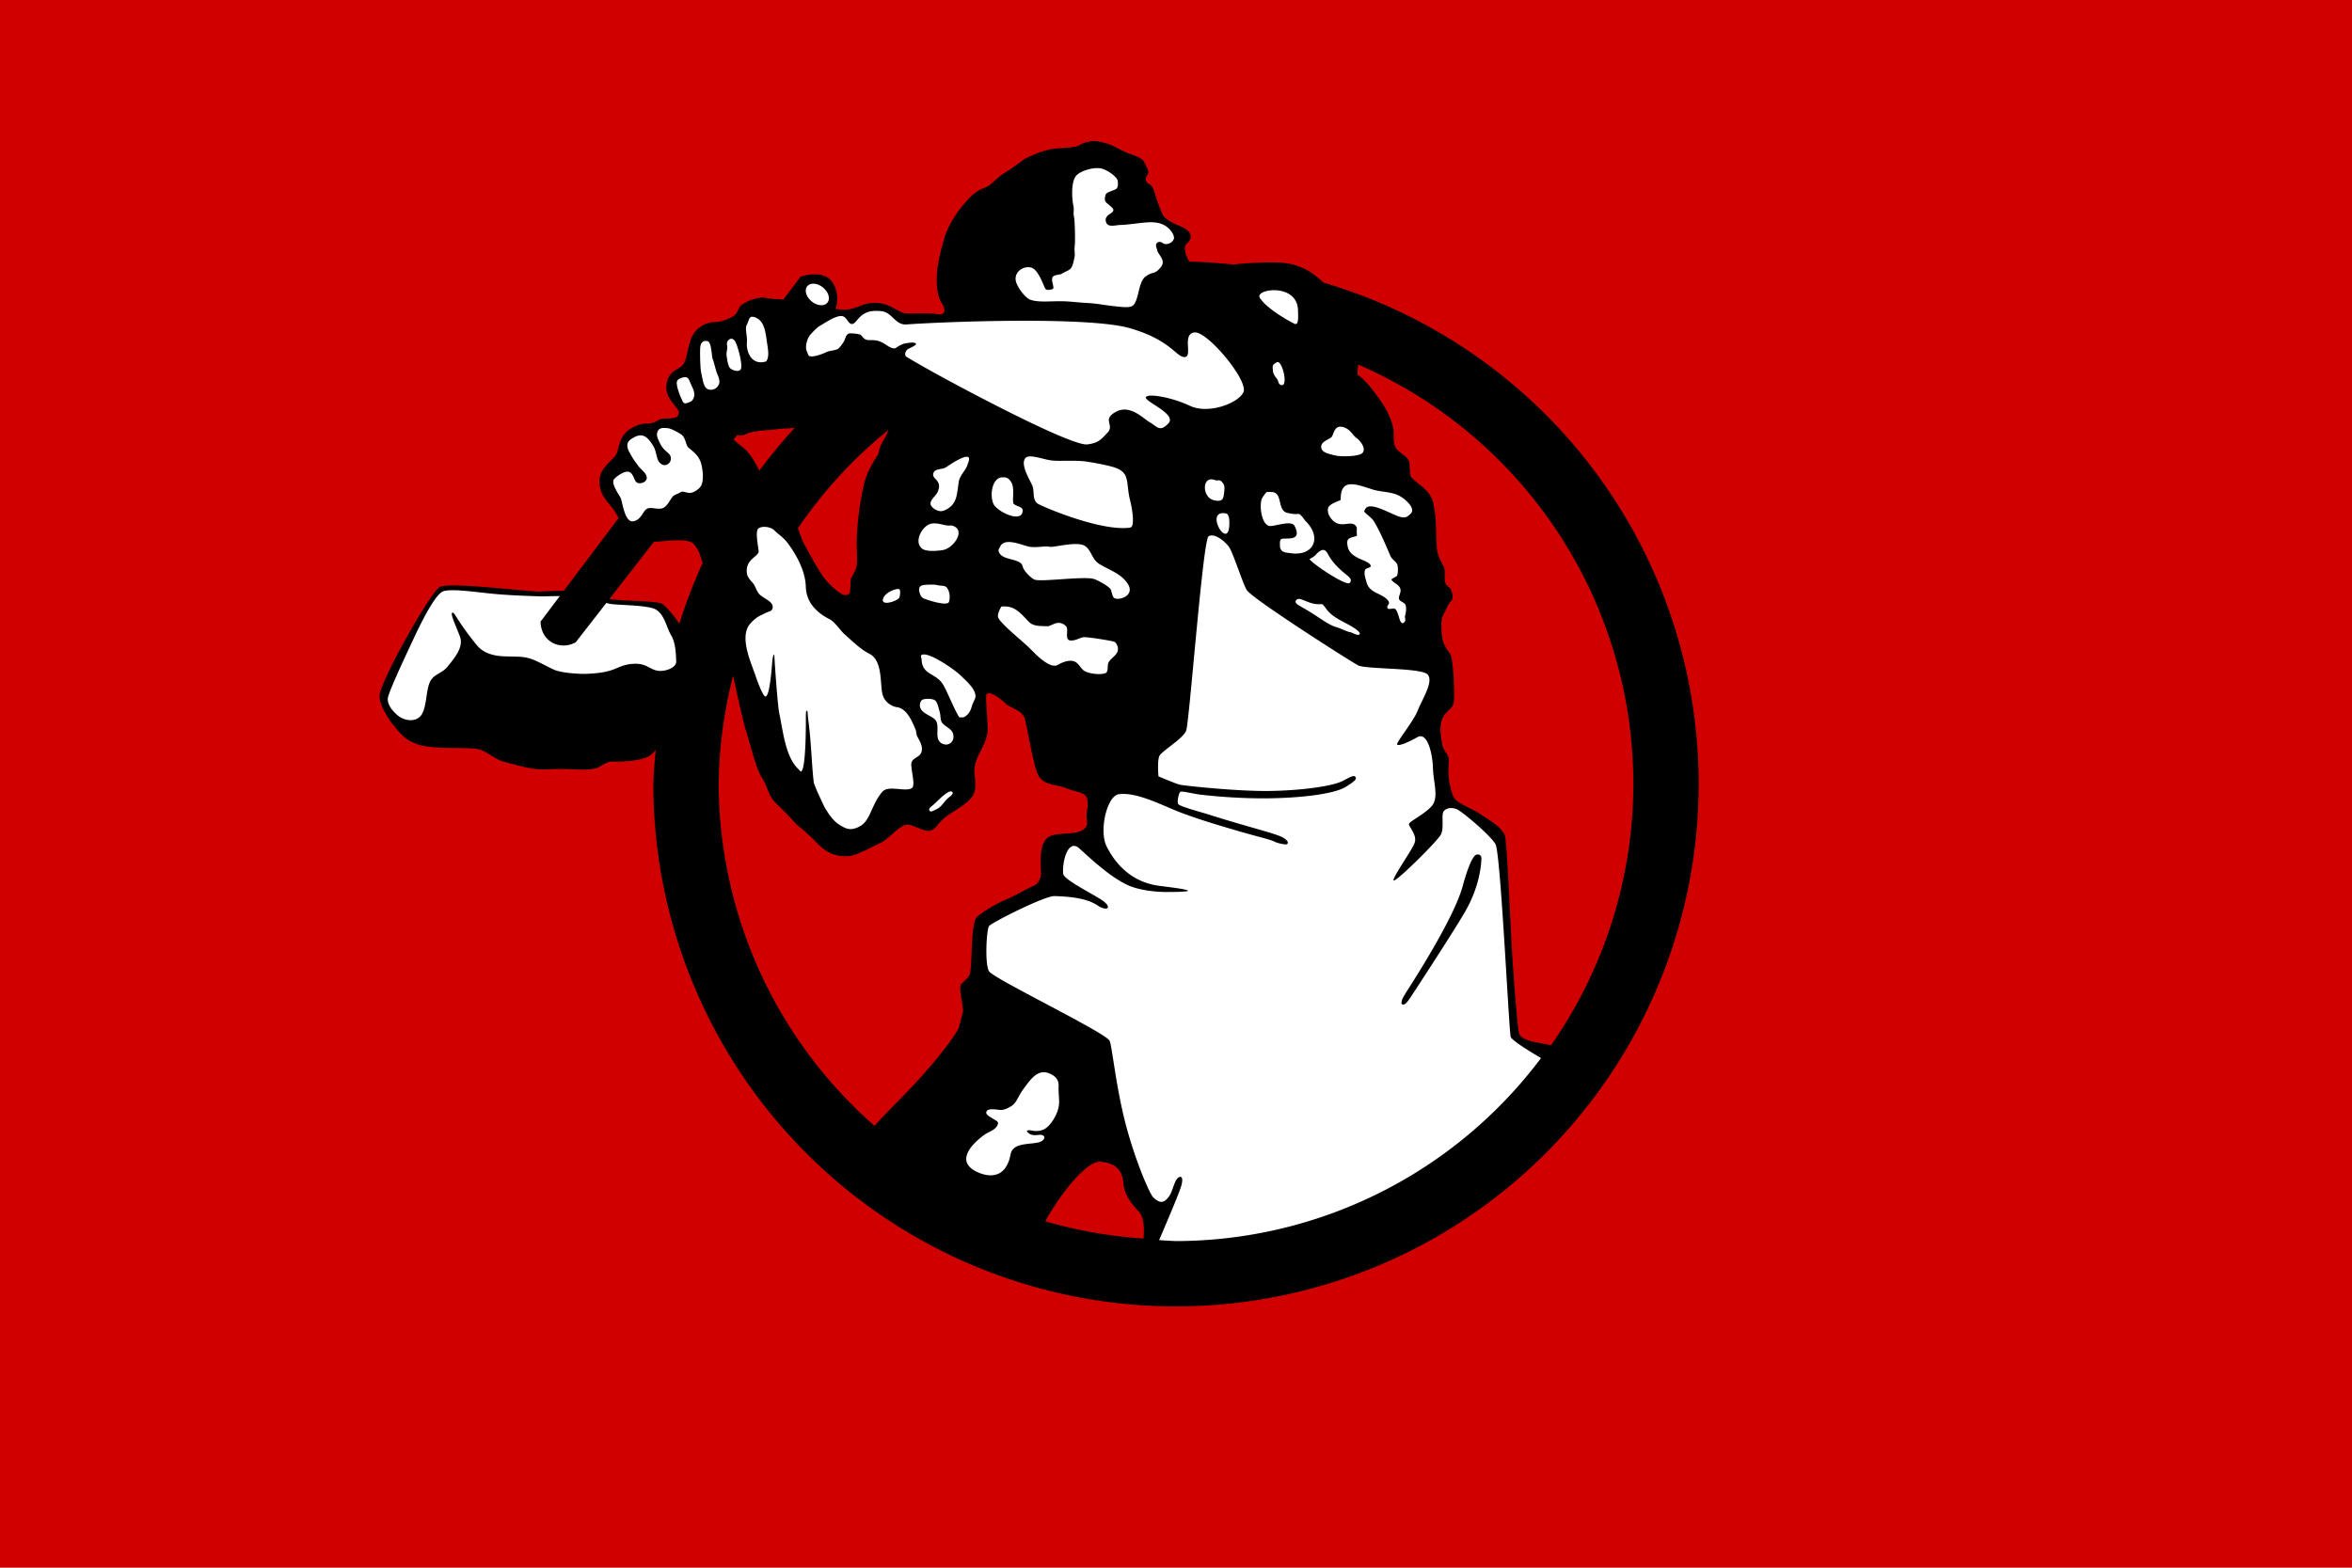 <svg xmlns="http://www.w3.org/2000/svg" xml:space="preserve" id="svg1" width="4608" height="3072" version="1.1" viewBox="0 0 1219.2 812.8"><defs id="defs1"><style id="style1">.cls-1{fill:#0283c0}.cls-2{fill:#fff}.cls-3{fill:#ef483f}</style></defs><path id="rect1" d="M 0 0 L 0 812.8 L 1219.2 812.8 L 1219.2 0 L 0 0 z" style="fill:#d00000;fill-rule:evenodd;stroke:none;stroke-width:8.467;stroke-linecap:round;stroke-linejoin:round;fill-opacity:1"/><path id="path1" d="m 566.775,73.141 v 0.002 l 0.016,0.012 c -1.932,0.061 -4.653,0.611 -7.136,2.023 -2.486,1.427 -7.342,1.424 -11.523,1.758 -4.183,0.312 -8.332,1.568 -11.068,2.796 -2.731,1.243 -4.814,1.809 -7.027,3.463 -2.21,1.659 -5.125,3.837 -9.009,6.275 -3.885,2.434 -5.52,4.646 -8.408,6.674 -2.887,2.03 -5.119,1.311 -10.256,6.646 -5.133,5.347 -10.788,13.264 -13.002,21.172 -2.213,7.908 -5.619,19.955 -2.618,30.103 0.658,2.18 1.856,3.37 2.487,5.224 1.316,3.865 -1.587,3.98 -4.338,3.437 -2.752,-0.533 -14.624,0.152 -16.441,-0.439 -4.389,-1.445 -7.857,-5.13 -14.193,-5.263 -6.336,-0.122 -7.778,1.773 -12.721,3.077 -2.969,0.781 -5.845,0.504 -8.5,0.017 l 0.119,-0.153 c 1.966,-5.909 0.235,-11.664 -2.642,-14.865 -2.879,-3.208 -9.224,-3.679 -15.489,-1.668 l -9.003,11.941 c -1.041,-0.14 -2.085,-0.275 -3.228,-0.294 -5.853,-0.092 -6.318,-1.377 -9.991,-0.499 -3.673,0.872 -4.366,1.063 -8.07,3.267 -1.852,1.102 -1.875,3.47 -3.703,5.316 -1.828,1.846 -7.202,3.588 -8.638,3.667 -2.869,0.153 -7.636,0.153 -11.794,4.828 -4.159,4.663 -3.926,13.323 -6.177,16.896 -2.25,3.574 -7.59,2.789 -8.896,10.654 -1.31,7.905 6.935,11.978 6.303,15.114 -0.318,1.567 -0.915,2.134 -3.403,2.517 -2.489,0.386 -5.221,-0.274 -7.319,1.076 -5.267,3.387 -6.368,-0.185 -13.88,4.151 -6.982,4.022 -6.029,11.125 -8.189,14.144 -2.158,3.019 -8.299,6.711 -8.306,13.22 -0.017,6.508 3.329,9.859 6.944,14.249 1.225,1.714 2.083,3.247 3.047,4.85 l -28.519,37.83 c -4.677,-0.058 -9.244,0.186 -12.272,0.343 -4.729,0.275 -47.101,-5.155 -52.02,-2.335 -4.918,2.822 -31.34,49.639 -31.187,56.733 0.15,7.095 10.385,20.115 15.127,22.717 4.742,2.605 7.21,2.879 10.91,3.354 8.122,1.069 15.319,0.311 23.367,0.978 4.736,0.392 8.338,3.777 12.41,5.825 1.879,0.935 11.487,3.342 14.447,3.97 8.082,1.711 12.225,0.619 18.666,0.742 6.441,0.144 14.017,0.912 18.044,-0.616 l -0.002,-0.017 c 1.499,-0.575 5.178,-3.322 7.554,-3.23 2.376,0.101 13.154,0.196 18.711,-2.529 1.433,-0.702 2.73,-1.936 3.974,-3.54 A 270.933,270.933 0 0 0 338.667,406.4 270.933,270.933 0 0 0 609.6,677.333 270.933,270.933 0 0 0 880.533,406.4 270.933,270.933 0 0 0 685.954,146.498 c -2.849,-2.732 -5.757,-5.218 -9.958,-7.221 -6.563,-3.138 -12.161,-3.482 -21.943,-3.156 -8.058,0.287 -12.201,0.686 -14.62,1.054 a 270.933,270.933 0 0 0 -22.831,-1.537 c -1.432,-1.663 -2.382,-5.277 -2.406,-7.241 -0.029,-1.996 3.289,-3.157 3.037,-6.086 -0.275,-2.93 -4.094,-4.531 -7.062,-5.723 -2.97,-1.188 -6.498,-3.412 -7.332,-5.084 -1.347,-2.648 -2.668,-6.553 -3.633,-9.384 -0.689,-2.045 -1.082,-4.459 -2.625,-6.024 -0.618,-0.631 -1.882,-1.137 -2.406,-2.184 -0.814,-1.626 0.334,-2.571 0.946,-3.966 0.612,-1.393 -1.379,-4.479 -2.263,-6.275 -0.897,-1.788 -4.642,-3.019 -7.82,-4.149 -3.177,-1.127 -8.08,-4.29 -11.454,-5.157 -3.377,-0.885 -4.878,-1.305 -6.81,-1.225 z M 704.083,189.025 A 237.067,237.067 0 0 1 846.667,406.4 237.067,237.067 0 0 1 804.021,541.918 c -5.367,-1.26 -15.382,-1.947 -16.575,-6.123 -0.689,-2.431 -2.893,-26.752 -4.142,-51.319 -1.249,-24.567 -2.324,-49.223 -3.303,-51.485 -1.959,-4.527 -8.324,-7.962 -13.094,-11.18 -3.764,-2.541 -11.696,-5.386 -13.268,-8.279 -1.564,-2.896 -2.856,-9.872 -2.853,-13.249 0.012,-3.378 0.766,-7.515 -0.697,-9.284 -1.463,-1.766 -2.605,-4.396 -2.742,-6.362 -0.153,-1.965 -1.363,-6.486 -0.061,-11.05 1.295,-4.56 5.737,-5.849 6.284,-9.277 0.548,-3.428 -0.091,-23.35 -2.014,-25.636 -1.916,-2.287 -3.522,-5.219 -3.85,-7.675 -0.346,-2.455 -1.283,-9.126 0.477,-12.306 1.763,-3.175 2.516,-5.658 4.059,-7.108 1.521,-1.445 0.424,-4.154 0.029,-5.6 -0.383,-1.442 -2.403,-1.84 -3.015,-3.629 -0.866,-2.516 0.277,-6.236 -0.957,-8.717 -1.292,-2.593 -2.376,-4.207 -3.084,-7.083 -0.716,-2.875 -0.638,-7.758 -0.816,-12.834 -0.184,-5.075 -0.492,-8.591 -1.383,-12.749 -1.433,-6.644 -7.275,-9.279 -11.325,-13.39 -1.252,-1.277 -0.647,-6.496 -1.268,-8.318 -1.029,-3.061 -5.044,-4.289 -6.703,-6.804 -2.082,-3.153 -0.823,-7.254 -1.579,-10.797 -0.992,-4.58 -3.483,-9.718 -6.738,-14.253 -3.256,-4.535 -7.72,-10.843 -11.703,-13.015 -0.041,-1.881 0.134,-3.627 0.384,-5.37 z M 411.945,221.873 a 270.933,270.933 0 0 0 -18.365,22.147 c -1.742,-3.683 -4.554,-8.604 -7.636,-11.351 -1.5,-1.336 -4.063,-3.166 -5.638,-4.835 l 1.766,-2.267 c 1.384,0.219 2.913,0.402 3.955,-0.179 4.367,-2.434 13.092,-2.208 16.654,-2.854 1.586,-0.289 5.322,-0.355 9.264,-0.662 z m 48.719,0.928 c -0.263,0.577 -0.549,1.139 -0.768,1.725 -0.94,2.52 -2.719,4.643 -3.712,7.319 -0.539,1.454 -0.569,3.158 -1.457,4.49 -2.859,4.294 -5.713,9.625 -6.914,14.892 -2.125,9.306 -3.373,18.906 -3.685,28.472 -0.153,4.249 0.345,8.567 0.06,12.804 -0.153,2.419 -1.79,5.173 -2.855,6.908 -0.527,0.869 -0.459,5.586 -0.722,7.345 -0.245,1.757 -2.481,2.401 -4.423,1.143 -3.238,-2.088 -7.238,-5.512 -10.305,-10.151 -3.063,-4.639 -8.999,-15.319 -9.951,-17.609 -0.686,-1.652 -1.545,-4.216 -2.344,-6.193 a 237.067,237.067 0 0 1 47.077,-51.144 z m -111.002,57.356 c 4.226,-0.145 8.304,0.152 9.857,1.808 2.921,3.115 3.551,6.558 4.735,9.865 a 270.933,270.933 0 0 0 -12.112,31.535 c -3.151,-4.717 -6.959,-9.026 -8.881,-10.319 -2.384,-1.598 -22.228,-1.344 -27.319,-2.545 L 338.908,281.003 c 2.152,-0.113 6.528,-0.701 10.754,-0.846 z m 30.361,70.117 c 2.342,11.032 5.371,24.823 6.847,29.151 1.803,5.289 4.812,18.82 7.987,23.62 3.169,4.801 3.34,9.316 6.791,12.815 3.451,3.501 6.459,6.08 10.437,10.782 1.35,1.592 4.72,3.491 11.547,10.584 6.827,7.101 12.608,6.784 16.375,6.648 3.766,-0.153 11.91,-4.78 16.164,-6.738 4.256,-1.959 7.377,-6.378 11.928,-8.95 4.664,-2.636 11.476,5.197 15.971,1.62 2.434,-1.941 2.827,-4.518 10.162,-8.992 7.335,-4.474 9.598,-7.125 10.581,-9.369 1.92,-4.38 -0.367,-9.974 0.539,-14.353 1.466,-7.08 5.288,-9.645 6.55,-17.488 0.456,-2.835 -1.353,-18.715 -0.512,-19.659 1.76,-1.972 7.674,2.627 9.917,4.854 2.244,2.229 8.631,3.514 9.874,7.677 1.237,4.163 4.331,24.101 7.036,29.482 2.691,5.386 9.843,4.742 14.505,6.718 4.663,1.972 8.677,1.83 10.336,4.332 1.662,2.498 0.123,8.146 0.153,9.855 0.029,1.212 0.596,4.046 0.121,5.108 -2.712,6.195 -15.39,2.68 -20.034,6.171 -4.647,3.491 -3.845,11.93 -3.687,18.004 0.245,3.148 -1.578,6.284 -3.874,7.153 -2.296,0.876 -9.634,5.141 -15.005,7.439 -5.371,2.296 -12.724,6.911 -14.5,8.902 -3.188,3.576 -2.117,26.305 -3.618,29.699 -0.833,1.904 -3.378,3.789 -4.3,4.824 -1.849,2.072 1.542,12.136 0.731,14.931 -0.701,2.461 -1.305,5.084 -1.997,7.522 -0.664,2.333 -8.409,13.564 -21.969,28.295 l 0.002,0.025 c -8.012,8.705 -16.556,16.752 -21.715,22.834 A 237.067,237.067 0 0 1 372.533,406.4 237.067,237.067 0 0 1 380.023,350.273 Z M 803.186,543.133 a 237.067,237.067 0 0 1 -3.358,4.648 c 1.122,-1.547 2.275,-3.073 3.358,-4.648 z m -232.711,59.193 c 8.395,0.719 11.495,5.006 11.839,11.235 0.245,4.676 3.422,9.89 7.673,14.206 2.967,3.01 3.29,8.715 2.757,14.372 a 237.067,237.067 0 0 1 -50.917,-8.96 c 8.02,-14.425 21.529,-31.467 28.648,-30.854 z" style="display:inline;fill:#000;fill-opacity:1;stroke:none;stroke-width:67.733;stroke-miterlimit:128"/><path id="path3531" d="m 569.138,87.157 0.001,0.002 c -3.717,-0.101 -9.164,1.578 -11.253,3.917 -2.804,3.149 -2.283,12.012 -1.404,16.1 0.346,1.672 -0.216,3.366 0.213,5.061 0.536,2.066 0.706,13.448 0.403,15.376 -0.306,1.95 0.274,3.974 -0.124,5.845 -1.46,7.042 -1.824,5.771 -6.714,8.534 -1.056,0.6 -4.033,0.331 -4.698,1.864 -0.83,1.895 1.36,5.558 0.062,5.997 -1.28,0.468 -2.49,0.671 -3.569,0.123 l 0.037,-0.008 c -0.735,-0.361 -3.335,-9.519 -7.125,-11.07 -3.789,-1.549 -9.701,1.853 -8.311,7.156 0.753,2.835 4.582,8.204 7.27,9.275 3.811,1.515 10.088,0.838 15.432,0.844 5.344,0.012 8.758,0.63 14.093,0.905 5.336,0.306 7.173,0.858 13.309,1.575 6.136,0.713 8.125,0.802 9.742,0.183 4.058,-1.549 3.137,-12.655 7.445,-15.561 0.778,-0.524 1.698,-1.112 2.519,-1.422 1.672,-0.628 2.701,-0.214 5.246,-3.311 2.541,-3.122 -0.413,-5.712 -1.521,-7.854 -0.327,-0.695 -0.519,-1.731 -0.804,-2.506 -0.768,-2.25 1.459,-3.602 3.26,-2.199 1.708,1.329 4.862,0.183 5.762,-1.914 0.462,-1.053 -0.245,-2.59 -0.821,-3.486 -3.158,-4.783 -7.877,-5.645 -12.97,-5.284 -5.093,0.358 -9.485,1.236 -14.151,1.347 -1.919,0.061 -5.787,1.252 -6.87,-0.906 -1.776,-3.543 1.994,-4.641 3.132,-5.917 1.139,-1.28 -0.334,-2.274 -1.926,-3.652 -1.61,-1.375 -2.697,-1.681 -1.69,-5.218 0.441,-1.54 4.85,-2.192 5.753,-3.269 0.903,-1.078 0.572,-2.838 0.548,-3.697 -0.029,-2.048 -5.241,-5.95 -8.805,-6.673 -0.446,-0.09 -0.942,-0.141 -1.473,-0.156 z M 421.604,147.079 v 5.1e-4 a 6.742,4.648 39.275 0 0 -3.365,1.624 6.742,4.648 39.275 0 0 2.938,7.895 6.742,4.648 39.275 0 0 7.946,0.021 6.742,4.648 39.275 0 0 -2.936,-7.895 6.742,4.648 39.275 0 0 -4.583,-1.645 z m 239.155,3.378 v 5.2e-4 c -4.86,-0.092 -9.042,1.797 -7.707,3.952 2.847,4.597 11.787,10.346 17.905,13.422 v -0.002 c 2.363,1.188 1.965,-3.838 1.886,-6.929 -0.184,-7.237 -5.847,-10.011 -11.104,-10.399 -0.329,-0.025 -0.656,-0.037 -0.98,-0.045 z M 454.706,161.194 c -0.654,-0.021 -1.276,-0.012 -1.867,0.033 -3.542,0.245 -6.084,1.673 -8.837,5.076 -3.663,4.55 -4.294,-1.41 -7.042,-2.316 -2.997,-0.986 -9.364,3.488 -12.009,4.984 -1.436,0.811 -3.737,3.261 -4.946,4.619 -1.43,1.61 -3.003,6.125 -1.69,8.756 0.275,0.557 0.505,1.427 0.827,1.905 1.114,1.68 7.95,-0.989 8.994,-1.577 1.675,-0.949 4.565,-0.861 6.073,-1.703 1.105,-0.625 3.008,-3.318 3.575,-4.613 0.508,-1.157 0.724,-2.613 1.988,-3.333 0.894,-0.502 5.886,0.092 6.476,0.673 1.378,1.399 1.811,2.709 4.449,2.644 4.183,-0.092 5.87,0.548 9.619,3.084 0.49,0.331 2.978,1.819 4.153,0.931 1.176,-0.888 3.342,-2.09 4.884,-2.335 3.624,-0.569 4.457,-0.518 5.316,0.029 0.86,0.554 -1.285,1.632 -3.49,2.67 -2.207,1.041 -2.437,3.663 -1.234,4.313 10.468,6.318 29.182,16.505 49.695,26.889 20.514,10.384 39.525,19.049 43.984,18.489 5.405,-0.68 6.906,-2.192 10.565,-6.19 3.658,-3.996 -3.143,-6.658 4.24,-10.69 7.382,-4.032 14.042,3.38 17.714,5.498 3.672,2.115 5.026,5.249 9.548,0.458 4.522,-4.789 -12.42,-11.269 -11.705,-13.49 0.716,-2.219 13.413,-0.062 22.823,4.409 9.41,4.459 24.769,-1.128 27.718,-6.98 2.945,-5.854 -18.648,-31.783 -25.342,-31.074 -6.692,0.71 -0.709,12.677 -5.097,12.781 -4.387,0.092 -7.198,-8.898 -28.527,-15.003 -21.329,-6.105 -94.739,-3.416 -115.654,-1.914 -5.958,0.429 -7.372,-6.348 -13.141,-6.895 -0.721,-0.061 -1.406,-0.107 -2.06,-0.126 z m -64.799,3.035 5.2e-4,0.001 c -0.314,4.2e-4 -0.608,0.059 -0.814,0.23 -1.056,0.784 -1.014,2.152 -2.024,4.015 -1.029,1.858 0.415,5.738 0.093,9.222 -0.306,3.484 1.341,10.019 7.228,10.151 l 0.025,-0.025 c 0.52,0.029 2.5,-0.152 2.855,-0.633 1.696,-2.431 0.706,-6.739 0.326,-9.499 -0.716,-5.092 -1.21,-11.42 -6.29,-13.202 -0.301,-0.096 -0.877,-0.261 -1.4,-0.26 z m -10.791,11.393 c -0.685,-0.008 -1.311,0.443 -1.827,1.097 -0.912,1.151 -0.182,2.548 -0.305,3.729 -0.092,1.185 -0.601,2.774 -0.277,4.426 0.309,1.65 0.5,3.875 1.379,5.544 l 0.024,0.002 c 0.793,1.509 5.386,3.085 6.046,0.576 0.738,-2.78 -2.025,-12.835 -3.356,-14.398 -0.581,-0.684 -1.149,-0.969 -1.682,-0.976 h -5.2e-4 z m -13.099,1.159 c -1.689,-0.055 -2.773,0.983 -3,3 -0.245,2.339 -0.062,8.382 0.091,10.004 l -0.033,0.008 c 0.153,1.619 0.062,1.825 0.692,4.863 0.664,3.105 1.129,6.529 3.442,7.238 2.308,0.71 4.707,-0.582 5.491,-2.774 0.784,-2.195 -0.766,-4.565 -1.409,-6.682 -0.643,-2.115 -1.451,-5.566 -1.907,-6.45 -0.468,-0.885 -0.493,-8.697 -2.608,-9.114 -0.265,-0.053 -0.519,-0.084 -0.761,-0.091 z m 296.265,10.937 c -0.136,5.7e-4 -0.274,0.033 -0.409,0.106 -2.871,1.53 -2.078,2.34 -2.022,4.528 0.025,1.264 1.298,3.213 1.922,3.848 0.943,0.958 0.662,2.636 1.912,3.266 4.383,2.206 1.375,-11.761 -1.402,-11.749 z m -307.234,7.843 c -0.465,0.008 -1.029,0.115 -1.722,0.341 -3.163,1.056 -2.501,2.65 -2.363,4.062 0.092,0.976 1.182,4.462 2.088,6.305 0.913,1.829 0.984,3.758 3.889,2.373 0.661,-0.275 1.919,-0.245 2.764,-2.691 0.86,-2.458 -0.935,-5.257 -2.049,-7.893 -0.548,-1.339 -0.947,-2.532 -2.606,-2.497 z m 339.879,25.666 c -3.416,-0.082 -3.591,4.115 -4.664,5.321 -1.146,1.286 -5.518,2.348 -5.396,5.112 0.136,2.764 2.73,3.323 6.674,4.364 3.942,1.041 13.177,0.554 14.69,-1.145 2.226,-2.497 -1.433,-6.71 -3.217,-7.91 -1.783,-1.202 -3.234,-4.933 -7.358,-5.666 -0.258,-0.046 -0.501,-0.071 -0.729,-0.076 z m -350.418,0.658 c -1.667,-0.041 -2.889,0.287 -3.537,1.692 -0.863,1.886 -0.315,3.094 0.824,5.596 1.999,4.503 4.711,5.24 5.623,7.042 1.69,3.338 -2.875,7.403 -5.935,3.056 -1.16,-1.656 -1.319,-5.356 -2.638,-7.652 -3.217,-5.526 -5.923,-7.289 -10.377,-4.773 -2.483,1.405 -4.687,3.019 -2.167,7.697 2.526,4.678 3.269,5.067 4.554,7 1.292,1.935 4.451,3.694 4.406,6.271 -0.029,2.256 -3.644,3.426 -5.193,2.327 -1.549,-1.099 -1.715,-5.384 -4.647,-5.574 -2.48,-0.153 -5.927,2.643 -6.976,3.704 -2.094,2.146 2.351,8.071 3.254,9.838 0.885,1.77 2.046,12.695 6.352,12.184 4.31,-0.527 5.085,-5.24 7.256,-6.478 2.171,-1.24 6.186,0.832 8.706,-0.582 2.52,-1.421 3.848,-5.481 5.389,-6.354 1.543,-0.873 1.641,-0.682 3.588,-1.781 0.97,-0.551 2.416,0.306 4.332,0.463 1.916,0.153 4.965,-1.821 6.005,-3.582 l 0.017,-0.002 c 1.215,-2.063 1.38,-6.279 0.213,-11.231 -1.145,-4.954 -5.523,-7.512 -6.81,-8.783 -1.286,-1.27 -1.3,-5.332 -3.908,-6.914 -2.608,-1.583 -5.218,-2.881 -6.518,-3.022 -0.65,-0.069 -1.256,-0.125 -1.811,-0.138 z m 189.936,14.762 10e-4,5.1e-4 c -1.257,-0.05 -2.27,0.151 -2.844,0.79 l -0.012,0.004 c -3.064,3.435 2.754,12.066 3.682,14.711 0.97,2.82 -0.334,7.516 3.16,9.273 6.002,3.019 33.536,14.163 47.415,12.12 2.865,-0.447 0.658,-11.513 -0.012,-14.021 -2.474,-9.5 0.579,-14.772 -9.218,-17.505 -3.665,-1.019 -9.182,-2.055 -12.847,-2.618 -6.902,-1.059 -15.154,-0.017 -19.574,-0.793 -3.038,-0.535 -6.984,-1.854 -9.75,-1.963 z m -33.517,0.179 c -3.062,0.209 -10.029,5.106 -10.654,5.506 -1.67,1.072 -5.419,0.618 -6.32,2.678 -1.582,3.613 4.95,3.536 2.088,10.076 -1.111,2.548 -6.17,5.37 -2.152,8.425 1.869,1.405 3.722,2.006 5.868,1.029 6.586,-3 6.173,-8.118 7.279,-14.973 0.518,-3.219 3.952,-5.97 4.686,-9.26 1.183,-2.703 0.597,-3.577 -0.795,-3.482 z m 19.438,10.648 c -0.23,-0.008 -0.476,-0.004 -0.746,0.002 -5.216,0.122 -6.674,8.816 -4.758,13.55 1.739,4.298 15.431,10.721 15.244,3.535 -0.061,-2.011 -3.673,-2.011 -4.841,-3.586 v -0.002 c -0.532,-3.53 0.855,-8.426 -1.392,-11.455 -1.165,-1.572 -1.899,-1.997 -3.507,-2.043 z m 107.513,1.052 c -4.871,0.066 -4.262,9.449 1.216,10.771 4.768,1.151 5.089,-0.45 5.538,-4.611 0.245,-2.428 0.092,-3.507 -1.598,-5.22 l 0.004,-0.002 c -0.888,-0.805 -2.185,-0.152 -3.117,-0.507 -0.765,-0.305 -1.445,-0.439 -2.043,-0.43 z m 72.876,2.551 c -3.623,-0.077 -5.914,1.796 -5.759,8.031 0.012,0.448 -6.358,1.964 -6.634,4.637 -0.3,2.678 1.115,4.4 1.592,5.024 4.911,6.465 10.905,-0.155 13.262,4.555 0.245,0.499 0.049,1.772 0.061,2.336 0,0.113 0.154,2.115 0.062,2.144 -3.42,1.308 -6.017,0.667 -4.588,6.145 1.545,5.902 10.745,6.335 11.743,9.265 0.448,1.307 -2.381,1.1 -2.861,2.212 -0.824,1.886 0.272,4.64 0.716,6.409 1.609,6.146 8.571,5.585 11.394,9.857 1.084,1.637 -1.26,2.098 -0.452,3.714 0.377,0.735 3.125,-0.205 3.842,0.275 1.579,1.072 2.08,5.698 3.103,6.938 1.023,1.243 1.878,-0.273 2.001,-0.426 0.557,-0.631 -0.153,-2.131 0.091,-2.924 0.527,-1.834 0.761,-3.819 0.311,-5.408 l 0.025,0.008 c -0.437,-1.592 -2.919,-1.765 -3.452,-3.299 -0.555,-1.533 2.014,-4.184 0.008,-6.508 -1.287,-1.49 -3.382,-2.352 -3.949,-3.509 -0.199,-0.401 2.508,-1.601 2.691,-1.816 0.875,-0.985 0.773,-4.696 0.396,-5.853 -0.593,-1.735 -2.808,-2.784 -3.588,-4.587 -2.732,-6.323 -4.987,-11.855 -8.5,-17.912 -1.078,-1.86 -4.788,-4.356 -5.063,-5.14 -0.132,-0.38 0.472,-1.301 0.686,-1.577 2.627,-3.946 14.276,3.659 18.372,4.434 2.541,0.484 3.216,-0.217 4.707,-1.472 3.176,-2.673 -1.734,-6.933 -3.874,-8.479 -4.91,-3.556 -10.53,-2.69 -15.998,-4.49 -3.906,-1.284 -7.529,-2.524 -10.347,-2.584 z m -43.273,3.962 c -0.463,-0.003 -0.9,0.051 -1.108,0.296 -0.692,0.775 -2.141,2.658 -2.457,3.757 -1.059,3.728 0.008,12.286 3.823,13.543 2.201,0.726 11.648,-3.287 13.328,0.06 4.514,9.022 -5.796,5.499 -7.121,6.985 -0.456,0.511 -0.504,1.633 -0.48,2.549 0.025,1.396 0.016,2.273 0.991,3.288 0.97,0.986 2.922,1.062 4.234,1.261 12.299,1.886 16.615,-7.956 8.336,-16.36 -1.209,-1.231 -2.426,-3.632 -3.936,-3.997 l 0.004,0.017 c -1.892,0.275 -3.668,-0.091 -5.489,-0.452 -6.065,-1.142 -2.104,-11.052 -8.864,-10.892 -0.311,0.012 -0.799,-0.048 -1.261,-0.051 z m -23.573,11.012 c -9.114,0.029 3.756,20.815 3.335,4.347 -0.061,-1.353 -0.029,-2.572 -1.208,-4.059 -0.813,-0.2 -1.519,-0.289 -2.126,-0.288 z m -149.371,5.31 c -0.633,-0.012 -1.266,0.037 -1.899,0.164 -4.427,0.891 -9.3,9.383 -4.592,12.964 2.216,1.687 8.058,1.123 10.608,0.722 5.707,-0.897 12.612,-10.833 4.596,-12.768 -1.056,0.029 -2.07,0.093 -3.107,-0.121 -1.814,-0.386 -3.707,-0.93 -5.606,-0.961 z m -88.256,1.801 -5.2e-4,0.001 c -0.289,-0.002 -0.577,0.012 -0.86,0.042 v -0.024 c -0.756,0.092 -1.478,0.306 -2.105,0.671 -2.033,1.145 -0.394,8.755 -0.06,11.784 0.343,3.025 -7.323,4.089 -6.032,11.952 0.214,1.402 1.729,3.323 2.595,4.198 1.518,1.543 1.998,3.718 3.273,5.645 1.463,2.21 5.985,3.636 7.162,5.988 0.554,1.111 0.397,2.999 -1.321,3.563 -1.711,0.576 -2.428,1.031 -4.647,2.082 -2.22,1.053 -3.741,2.509 -5.189,4.066 -6.206,6.656 0.093,20.046 2.536,27.232 1.001,2.939 3.272,9.142 4.7,10.526 2.587,2.507 3.808,-15.858 4,-18.182 0.214,-2.321 1.031,-4.458 1.074,-2.655 0.029,1.806 1.613,25.535 2.559,29.931 1.935,9.097 3.125,21.934 9.503,28.406 0.092,0.092 1.584,1.643 1.596,1.643 2.63,-0.061 2.655,-22.519 2.655,-26.039 0.001,-1.365 0.002,-3.513 0.059,-4.334 0.153,-2.149 0.846,-0.806 0.861,-0.398 0.061,1.846 0.306,3.713 0.533,5.489 1.414,11.427 1.529,21.284 2.655,31.025 1.218,3.575 2.743,6.649 4.711,10.916 1.965,4.269 5.605,9.185 8.38,10.806 2.774,1.619 5.461,3.94 10.952,0.837 5.492,-3.101 5.738,-11.159 11.538,-17.85 3.13,-3.612 12.276,0.405 15.376,-1.973 1.916,-1.466 -0.894,-10.277 -0.336,-12.966 0.536,-2.575 3.971,-2.788 5.044,-5.233 1.329,-3.037 -0.959,-6.397 -2.073,-8.617 -0.475,-0.909 -0.424,-2.519 -0.844,-3.509 -2.115,-4.894 -4.655,-10.951 -9.887,-11.574 -1.228,-0.153 -6.183,-1.714 -7.349,-7.104 -1.157,-5.391 0.122,-17.115 -6.648,-20.511 -4.573,-2.299 -8.829,-6.514 -12.883,-10.115 -2.345,-2.085 -5.051,-6.451 -7.735,-7.801 -6.394,-3.212 -12.155,-8.474 -12.372,-16.823 -0.245,-8.961 -5.659,-17.424 -8.615,-21.623 -2.957,-4.199 -5.292,-5.211 -7.758,-7.714 -0.946,-0.962 -3.022,-1.738 -5.048,-1.753 z m 231.396,4.486 c -0.426,0.054 -0.827,0.184 -1.197,0.397 -2.96,1.797 -9.956,96.487 -11.615,100.771 -1.662,4.286 -12.719,10.581 -13.897,13.181 -1.179,2.599 -0.456,10.529 -0.456,10.529 0,0 8.898,3.799 11.089,4.315 2.189,0.514 29.886,3.511 46.567,3.256 16.681,-0.245 32.871,-2.511 38.063,-5.308 5.192,-2.795 5.622,-2.727 6.337,-1.999 0.716,0.726 0.704,1.729 -5.112,5.257 -5.815,3.53 -22.254,5.586 -39.188,5.845 -8.412,0.122 -16.936,-0.214 -24.895,-0.823 -3.98,-0.309 -7.83,-0.685 -11.44,-1.116 -3.61,-0.429 -9.201,-1.955 -10.053,-1.42 -0.851,0.536 -1.794,4.963 -1.206,6.261 0.6,1.295 11.131,3.999 16.74,5.787 5.608,1.788 11.121,3.429 16.192,4.901 10.624,3.084 19.102,5.322 21.583,6.84 2.483,1.518 2.571,2.46 2.161,3.188 -0.481,0.839 -5.452,-0.493 -6.276,-0.946 -2.93,-1.476 -7.733,-2.364 -18.376,-5.457 -10.642,-3.09 -23.352,-6.87 -32.448,-10.529 -9.095,-3.659 -21.418,-9.991 -30.307,-8.8 -6.16,0.824 -10.453,19.163 -6.229,27.242 2.112,4.04 9.401,17.99 27.273,20.266 8.8,1.12 26.634,3.23 3.141,3.187 -4.506,-0.008 -12.175,-0.734 -17.712,-2.819 -10.113,-3.807 -21.935,-15.345 -27.409,-20.192 -5.586,-4.152 -8.423,7.309 -7.908,13.528 0.275,3.109 14.752,10.097 20.187,13.765 5.438,3.668 2.884,6.162 -2.468,2.615 -5.348,-3.55 -13.477,-4.509 -22.235,-4.782 -5.024,-0.153 -32.559,13.753 -33.89,15.546 -1.332,1.794 -2.319,19.664 -0.029,23.454 2.29,3.79 59.932,31.542 62.457,35.938 1.261,2.198 3.116,22.499 8.005,41.83 4.874,19.335 12.807,37.703 14.626,39.407 3.642,3.419 5.65,3.08 8.336,-0.633 1.344,-1.858 2.1,-5.445 3.441,-8.044 1.341,-2.599 4.515,-3.372 2.787,2.71 -1.068,3.762 -6.656,16.916 -11.49,28.152 a 237.067,237.067 0 0 0 8.773,0.514 237.067,237.067 0 0 0 189.216,-94.881 c -4.882,-2.89 -14.95,-8.95 -15.694,-10.936 -0.94,-2.507 -5.2,-95.114 -7.895,-99.918 -2.694,-4.805 -17.668,-17.279 -20.192,-18.218 -2.526,-0.94 -4.957,-0.735 -6.548,0.933 -1.604,1.672 0.215,8.566 -1.508,12.111 -1.733,3.545 -23.667,25.09 -24.571,23.953 -0.903,-1.136 9.105,-15.014 10.816,-19.341 1.711,-4.325 -3.342,-8.673 -2.817,-10.062 0.524,-1.39 7.187,-4.457 11.453,-8.841 4.266,-4.386 1.137,-12.49 0.944,-19.887 -0.184,-7.396 -2.816,-19.169 -8.088,-16.169 -5.099,2.902 -9.972,4.839 -10.49,3.755 -0.514,-1.081 8.446,-11.873 10.677,-17.585 2.229,-5.713 8.382,-14.97 5.174,-18.626 -3.207,-3.655 -32.009,-2.649 -36.088,-4.795 -4.078,-2.146 -55.418,-34.844 -57.794,-39.141 -2.379,-4.296 -7.096,-19.675 -9.35,-22.566 -1.693,-2.167 -5.01,-5.024 -7.811,-5.559 l -0.008,0.017 c -0.468,-0.091 -0.922,-0.116 -1.349,-0.062 z m -104.226,3.378 c -2.254,-0.106 -4.188,0.471 -5.084,2.523 -0.374,0.894 -1.211,1.45 -0.467,2.932 1.91,3.817 8.795,3.052 11.468,5.766 0.726,0.738 0.732,1.652 1.157,2.506 1.001,1.996 3.71,4.744 5.625,5.709 2.896,1.46 24.79,-1.755 30.661,-0.349 1.733,0.432 8.634,4.061 9.096,5.823 0.245,0.934 0.834,3.311 1.379,3.863 2.002,2.03 11.129,-0.689 7.49,-6.8 -3.259,-5.465 -9.717,-7.424 -14.88,-10.554 -3.791,-2.299 -4.084,-6.829 -7.174,-9.179 -4.019,-3.055 -16.377,0.766 -18.723,0.215 -2.345,-0.536 -6.222,0.525 -9.932,0.06 v 0.012 c -2.215,-0.283 -6.859,-2.352 -10.615,-2.527 z m 162.482,4.104 c -0.992,-0.052 -2.23,0.655 -3.887,2.513 -0.824,0.931 -2.172,1.637 -3.228,2.222 1.121,2.226 19.126,14.276 20.837,12.363 1.711,-1.915 -0.83,-3.468 -2.614,-4.943 -7.641,-6.308 -8.335,-10.012 -9.55,-11.325 -0.456,-0.492 -0.962,-0.798 -1.558,-0.829 z m -202.767,17.969 c -0.322,8e-5 -0.648,0.008 -0.982,0.02 -3.619,0.092 -6.949,-0.061 -5.357,4.607 0.349,1.044 0.837,1.958 1.89,2.485 1.463,0.735 12.472,4.366 13.192,1.832 0.912,-3.2 0.029,-5.737 -0.974,-7.21 -1.001,-1.473 -3.01,-0.955 -4.912,-1.43 v -0.008 c -0.971,-0.23 -1.893,-0.294 -2.857,-0.294 z m -17.703,2.271 c -1.536,0.004 -4.407,1.377 -5.072,1.897 -0.817,0.64 -2.214,1.678 -2.648,3.215 l -0.012,0.004 c -1.102,3.87 6.751,1.375 8.295,-0.386 0.475,-0.536 0.894,-3.834 0.245,-4.488 -0.169,-0.172 -0.453,-0.244 -0.808,-0.243 z m -231.198,0.649 0.002,0.002 c -1.971,0.025 -3.589,0.205 -4.664,0.62 -4.301,1.66 -12.165,17.966 -14.884,23.814 -2.718,5.848 -13.628,28.734 -13.72,31.824 -0.112,3.087 2.241,6.156 5.152,8.642 2.912,2.486 8.681,3.869 11.856,0.309 3.176,-3.561 2.708,-12.747 4.713,-17.326 l -0.008,-0.029 c 2.005,-4.578 6.196,-4.39 9.357,-8.346 3.162,-3.957 8.471,-9.844 6.322,-15.553 -2.14,-5.71 -5.036,-11.526 -3.961,-12.273 1.077,-0.745 2.457,4.067 11.815,15.666 1.628,2.018 4.747,6.567 15.138,6.919 7.163,0.248 9.42,0.004 13.157,1.086 3.736,1.081 9.61,4.549 12.858,5.939 3.248,1.402 11.839,2.247 17.051,2.033 5.211,-0.226 9.892,-0.822 13.616,-2.282 3.723,-1.457 6.585,-3.031 11.839,-2.909 5.254,0.102 6.834,2.782 10.763,3.556 3.927,0.774 9.932,-1.525 9.84,-4.656 -0.135,-5.2 -0.457,-10.074 -2.719,-13.869 -2.262,-3.795 -3.23,-10.264 -7.611,-13.028 -4.381,-2.761 -21.401,-2.213 -24.82,-3.266 -0.267,-0.083 -0.737,-0.188 -1.063,-0.277 l -15.898,20.419 c -5.152,2.78 -10.218,1.604 -13,-0.386 -2.78,-1.984 -5.055,-5.169 -5.191,-10.379 l 9.97,-13.224 c -4.423,0.008 -8.77,0.222 -10.381,0.145 -3.075,-0.141 -13.548,-0.355 -23.241,-1.234 -7.27,-0.664 -16.374,-2.007 -22.287,-1.937 z m 439.072,4.505 v 0.002 c -0.565,-0.001 -1.06,0.194 -1.483,0.72 -1.124,1.399 1.221,2.526 3.673,3.925 2.455,1.396 5.354,3.185 8.031,4.995 l 0.004,-0.012 c 2.853,1.929 6.166,4.164 9.35,5.069 2.403,0.68 4.835,2.183 7.247,2.6 0.551,0.092 4.092,2.177 4.654,0.897 0.56,-1.277 -4.158,-3.947 -5.01,-4.423 -4.156,-2.321 -8.277,-4.025 -11.415,-7.464 -0.646,-0.701 -2.054,-2.826 -2.755,-3.416 -0.432,-0.358 -1.882,-0.063 -3.135,-0.186 -2.354,-0.245 -3.944,-0.938 -5.789,-1.651 -1.297,-0.499 -2.431,-1.052 -3.373,-1.055 z m -153.355,3.892 c -0.369,-0.008 -0.733,-0.004 -0.808,0.055 -0.643,0.722 -2.489,4.247 -1.669,5.881 1.822,3.641 12.909,12.343 16.482,15.97 2.409,2.443 10.156,10.751 14.274,8.425 2.177,-1.231 5.523,-2.684 8.161,-1.958 2.547,0.71 3.419,3.269 5.235,4.745 2.146,1.745 8.614,2.532 11.357,1.485 1.672,-0.628 0.902,-3.926 1.502,-5.293 1.359,-3.108 6.24,-4.357 4.698,-8.877 -0.153,-0.468 -0.915,-1.909 -1.515,-2.105 -1.874,-0.615 -14.736,-2.712 -16.307,-2.341 -2.241,0.533 -3.636,1.646 -6.167,1.692 -3.818,0.092 -1.023,-5.773 -2.566,-7.339 -4.067,-4.13 -7.647,0.121 -9.857,-0.062 -2.21,-0.184 -6.834,0.307 -9.181,-2.048 l 0.004,0.062 c -3.752,-3.807 -7.098,-8.403 -12.813,-8.268 -0.092,0.008 -0.465,-0.017 -0.833,-0.025 z M 479.008,339.309 c -0.696,-0.008 -1.244,0.162 -1.596,0.557 l 0.004,0.008 c -0.245,0.275 0.318,1.559 0.309,1.92 0.214,8.362 7.432,6.934 11.187,13.23 2.186,3.66 6.812,15.224 8.444,16.879 0.092,0.092 2.112,0.029 2.32,-0.062 2.036,-1.148 3.216,-2.606 3.989,-5.329 0.404,-1.402 1.122,-2.857 1.701,-4.172 1.929,-4.403 -6.024,-10.61 -7.839,-12.523 -1.589,-1.672 -13.646,-10.45 -18.519,-10.505 z m 2.312,23.015 c -0.318,-0.004 -0.52,0.002 -0.52,0.002 l 0.002,0.002 c -2.021,0.061 -3.282,0.311 -3.78,2.035 -1.494,5.244 5.886,6.416 7.901,8.966 2.605,3.297 -1.091,9.924 3.42,12.19 3.383,1.702 6.741,-1.079 5.713,-5.005 -0.805,-3.043 -4.834,-3.941 -6.007,-6.284 -0.569,-1.166 -0.483,-3.311 -0.85,-4.653 -0.689,-2.691 -1.118,-4.839 -2.144,-6.12 -0.778,-0.962 -2.782,-1.116 -3.735,-1.133 z m 11.534,47.977 c -1.946,0.033 -6.081,4.157 -7.94,5.973 -2.051,2.002 -3.656,2.614 -3.147,3.867 0.496,1.255 2.096,0.154 3.273,-0.381 3.365,-1.497 3.906,-3.864 6.636,-6.177 0.275,-0.214 3.305,-2.181 1.709,-3.153 -0.15,-0.091 -0.329,-0.132 -0.531,-0.128 z m 272.965,32.757 c 0.416,-0.061 0.766,-0.029 1.057,0.093 0.184,0.092 0.342,0.244 0.465,0.375 0.554,0.487 0.594,0.993 0.554,2.01 -0.122,3.175 -1.01,14.716 -9.011,28.135 -8.002,13.419 -27.726,43.485 -28.263,44.246 -1.075,1.528 -2.344,3.161 -3.461,2.904 -1.096,-0.245 -0.564,-1.534 -0.439,-2.18 0.122,-0.649 0.475,-1.305 1.694,-3.373 1.218,-2.069 24.841,-37.802 29.744,-55.7 4.768,-17.414 7.233,-16.459 7.661,-16.512 z M 541.19,555.913 c -4.461,-0.078 -7.655,4.629 -10.462,8.408 -3.333,4.475 -3.582,7.495 -6.815,9.363 -3.738,2.164 -4.736,1.868 -7.302,1.592 -2.566,-0.26 -4.718,-0.342 -5.263,1.097 -0.544,1.446 1.211,2.285 3.43,3.678 2.229,1.395 3.327,1.582 2.014,3.801 -1.316,2.222 -4.426,3.009 -6.318,4.362 -6.942,4.964 -15.557,14.129 -3.754,19.505 6.032,2.745 11.861,2.253 14.937,-3.045 l -0.002,-0.004 c 3.08,-5.294 1.137,-7.248 4.447,-9.706 3.309,-2.472 10.841,-1.674 13.59,-3.189 2.776,-1.529 1.807,-3.699 -1.016,-3.393 -2.819,0.318 -4.326,0.343 -6.147,-1.506 -0.704,-0.714 0.544,-1.082 2.007,-0.776 1.466,0.291 3.9,0.659 6.554,-0.529 2.651,-1.188 5.923,-5.799 7.181,-9.767 1.258,-3.968 0.583,-5.734 0.46,-10.831 -0.064,-2.507 0.952,-6.059 -4.926,-8.487 -0.919,-0.379 -1.789,-0.559 -2.615,-0.573 z" style="display:inline;fill:#fff;fill-opacity:1;stroke:none;stroke-width:.288;stroke-linecap:round;stroke-linejoin:miter;stroke-miterlimit:4;stroke-dasharray:none;stroke-opacity:1"/></svg>
